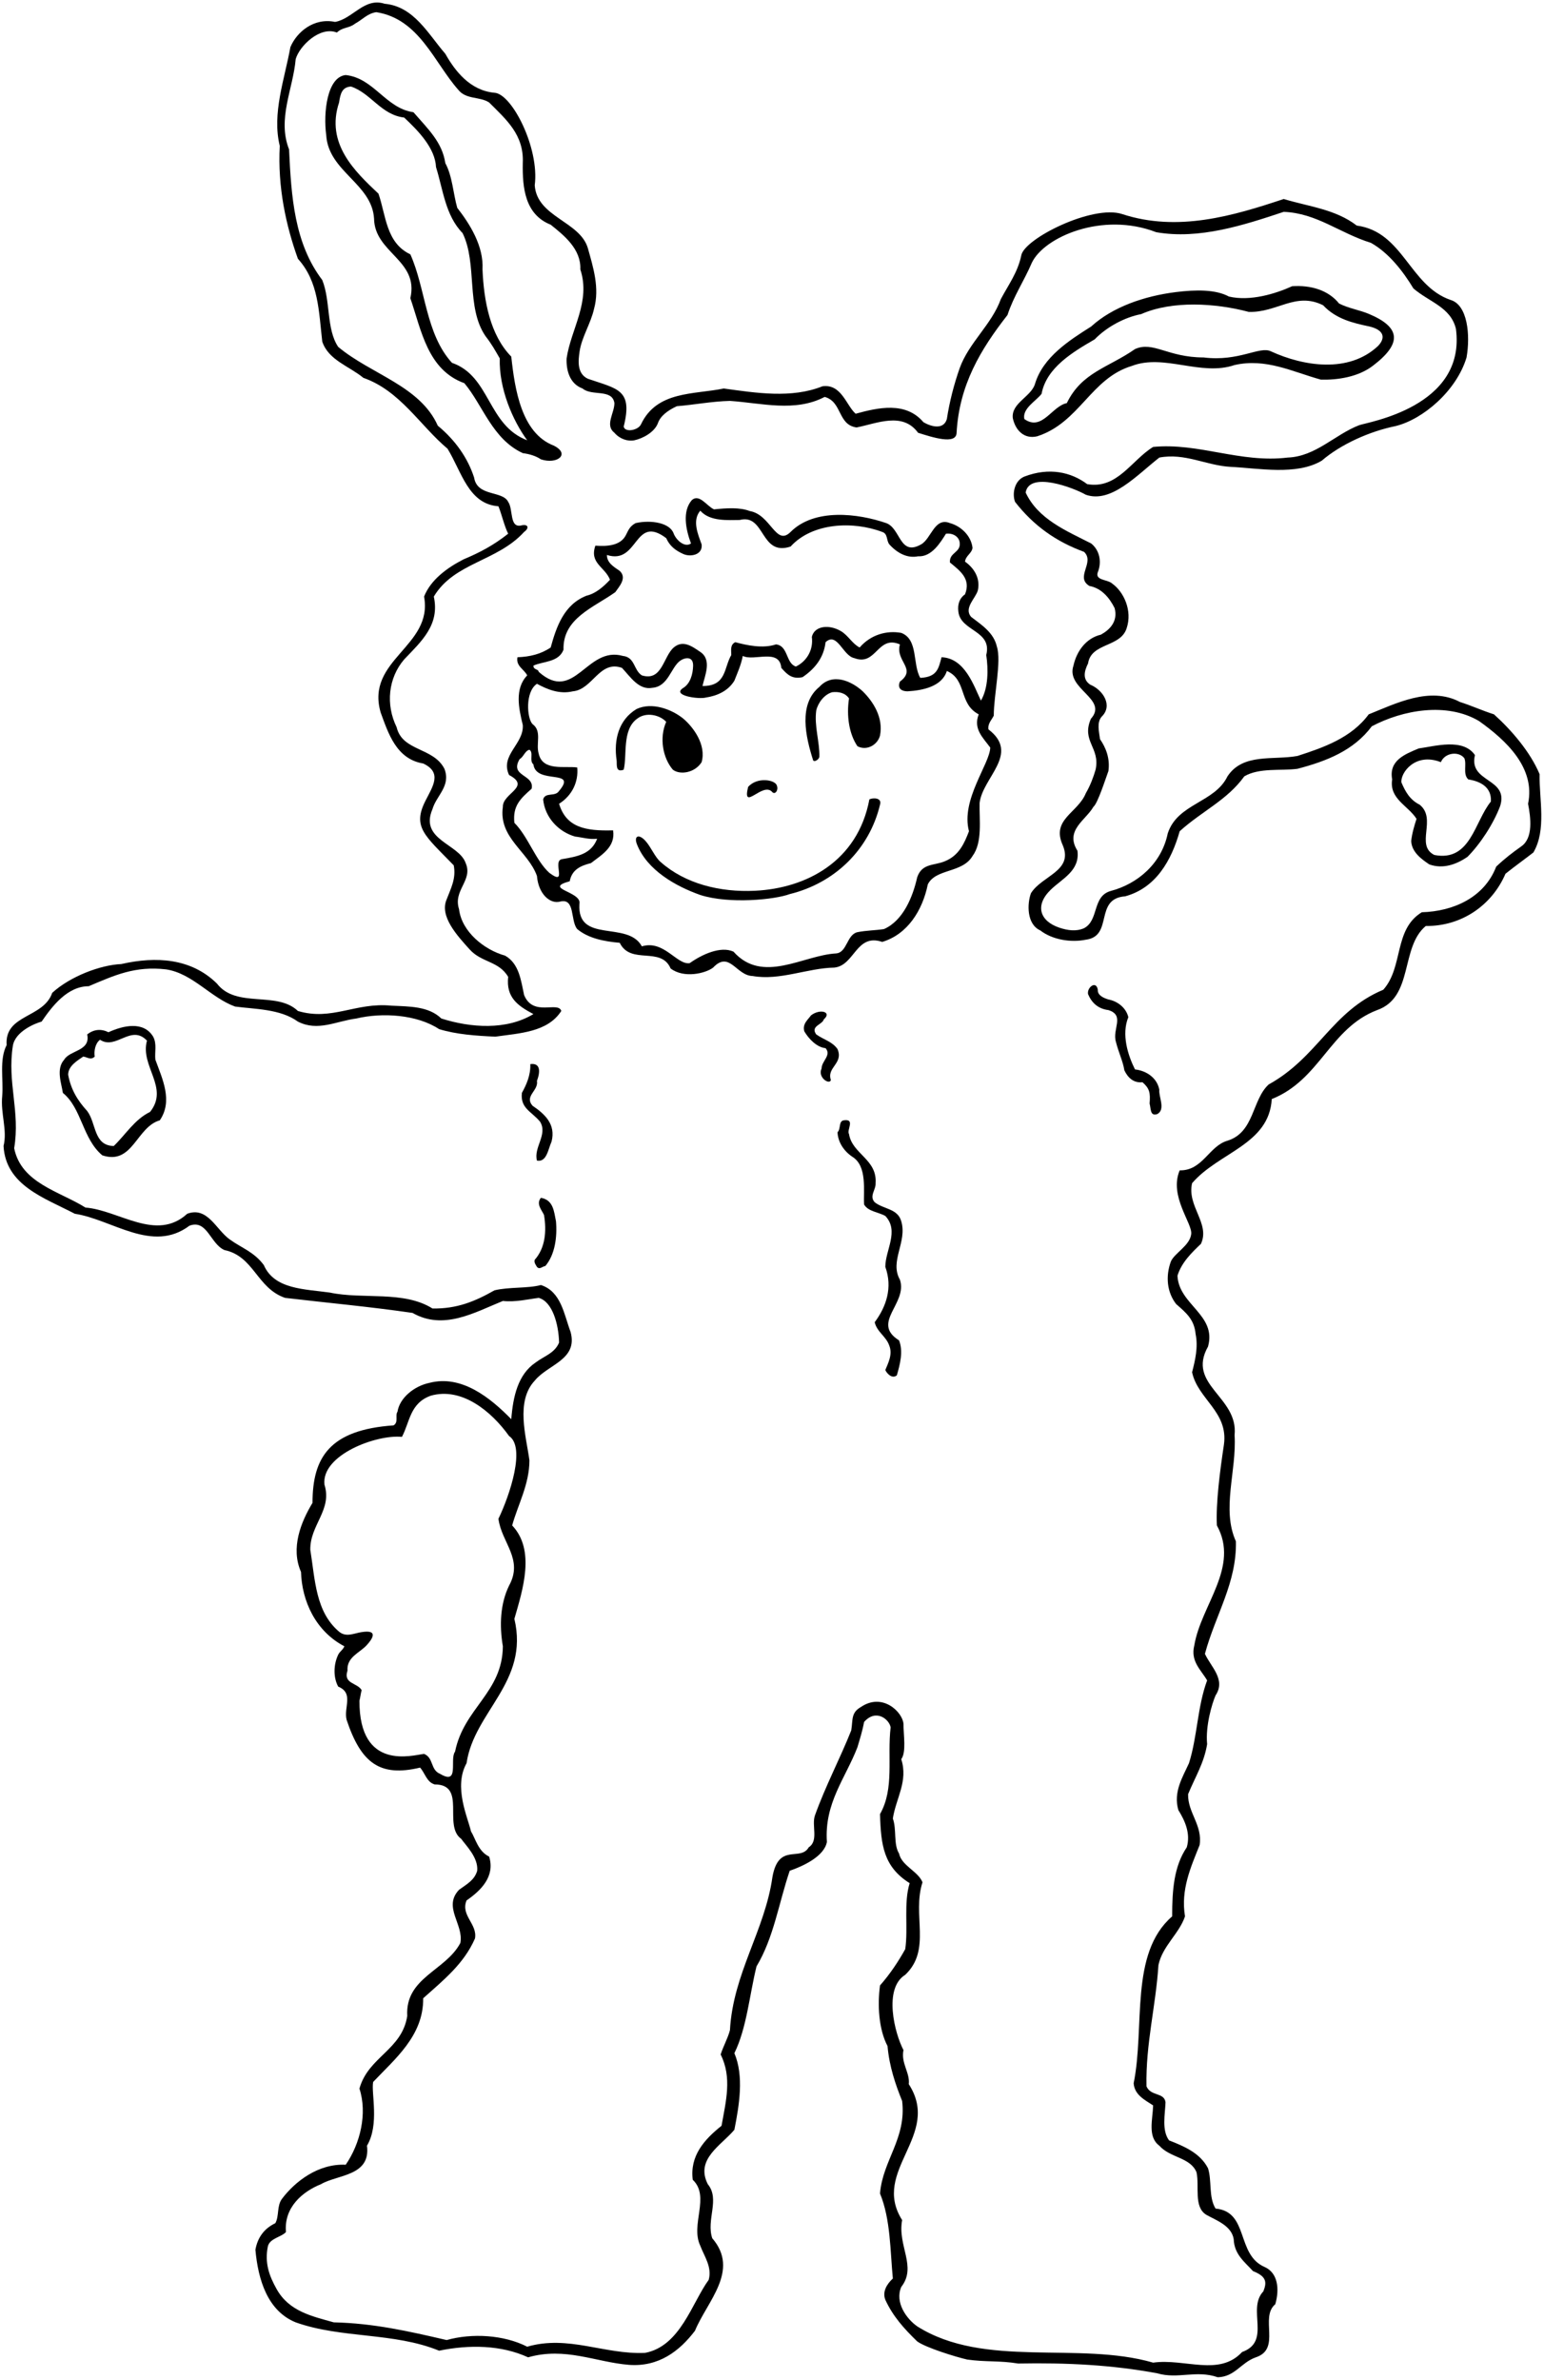 <?xml version="1.0" encoding="UTF-8"?>
<svg xmlns="http://www.w3.org/2000/svg" xmlns:xlink="http://www.w3.org/1999/xlink" width="436pt" height="672pt" viewBox="0 0 436 672" version="1.1">
<g id="surface1">
<path style=" stroke:none;fill-rule:nonzero;fill:rgb(0%,0%,0%);fill-opacity:1;" d="M 434.75 218.562 C 432.125 212.312 426.875 206.188 421.875 201.688 C 418.375 200.562 415.75 199.312 412.25 198.188 C 403.75 193.688 394 198.688 386.5 201.688 C 381.625 208.312 373.75 211.062 366.375 213.438 C 359.5 214.688 351 212.562 346.625 219.188 C 343 226.688 332.5 226.812 329.75 235.312 C 328 243.812 321.25 249.562 313.625 251.562 C 308.375 253.062 310.375 259.812 306.125 262.062 C 303.918 263.051 301.48 262.699 299.176 261.93 C 293.684 260.102 292.09 255.691 296.715 251.199 C 299.945 248.059 304.996 245.863 304.25 240.188 C 300.625 234.438 306.625 231.562 308.75 227.812 C 310 226.812 312.25 219.688 313 217.688 C 313.5 214.062 312.25 211.062 310.625 208.688 C 310.375 206.688 309.625 203.938 311.125 202.312 C 314.297 199.199 311.5 194.812 307.875 193.312 C 305.656 191.859 306.125 189.562 307.25 187.312 C 308.125 181.438 316.375 182.812 318.125 177.438 C 319.875 172.312 317.219 167.016 314.125 164.812 C 312.875 163.562 309.125 163.938 310 161.562 C 311.125 158.812 310.625 155.438 308.125 153.438 C 301 149.812 293.125 146.562 289.625 139.062 C 290.656 132.953 303.125 137.688 306.625 139.688 C 313.781 142.172 321 134.188 327.375 129.188 C 334.625 127.812 340.625 131.438 347.5 131.812 C 355.375 132.188 366.125 134.312 373.25 130.062 C 378.625 125.438 386.719 121.797 394.094 120.297 C 401.75 118.422 411.25 110.438 414.125 100.938 C 415.25 94.562 414.406 86.078 409.625 84.688 C 398 80.688 396.25 65.438 383.125 63.688 C 377.125 59.062 369.5 58.312 362.5 56.188 C 348.25 60.938 332.586 65.598 316.875 60.438 C 308.547 57.699 289.047 67.449 288.375 72.188 C 287.375 76.938 284.75 80.438 282.625 84.438 C 280 91.688 273.625 96.688 271 103.938 C 269.375 108.562 268.125 113.438 267.375 118.312 C 266.5 121.312 263.156 120.609 260.75 119.188 C 255.75 113.312 248 115.062 241.625 116.812 C 239 114.562 237.625 108.312 232.25 109.062 C 223.5 112.562 213.5 110.938 204.375 109.688 C 195.875 111.438 185.5 110.312 181 119.812 C 180.188 121.547 176.438 122.172 176.125 120.438 C 178.746 109.949 174.422 109.84 166 106.938 C 162.844 105.453 163.301 101.746 163.672 99.211 C 164.246 95.234 166.836 91.305 167.75 87.188 C 169.375 81.312 167.5 75.438 166 70.062 C 163.75 62.438 151.625 61.312 151 52.312 C 152.375 41.812 144.547 26.449 139.625 26.188 C 132.75 25.562 128.5 20.062 125.75 15.188 C 120.875 9.562 116.875 1.812 108.625 1.062 C 102.875 -0.812 99.625 5.312 94.625 6.188 C 88.625 4.938 83.781 9.047 82 13.312 C 80.375 22.312 76.75 32.062 79 41.188 C 78.375 52.812 80.75 63.688 84.125 73.062 C 90 79.562 90 87.812 91 96.438 C 92.75 101.688 98.5 103.312 102.625 106.688 C 113 110.312 118.625 120.188 126.375 126.688 C 130.375 133.188 132.25 142.312 140.75 142.938 C 141.75 145.438 142.375 148.438 143.5 150.688 C 139.375 153.938 135.625 155.938 130.875 157.938 C 126.25 160.312 121.625 163.688 119.75 168.438 C 122.375 182.562 103.125 186.188 107.5 201.188 C 109.625 206.938 111.875 214.312 119.5 215.562 C 124.93 218.109 122.238 221.977 120.188 226 C 116.352 233.504 119.902 235.836 128.125 244.312 C 128.875 248.062 127.25 250.938 126.125 253.938 C 124.047 258.699 129.125 264.188 132.625 268.062 C 136 271.812 140.875 271.312 143.5 275.812 C 142.875 281.562 146.125 283.938 150.625 286.312 C 143 290.938 132.875 290.188 124.625 287.562 C 121 284.062 115.625 284.188 110.5 283.938 C 100.375 282.938 93.75 288.312 84.125 285.438 C 78.125 279.688 66.75 284.812 61.25 277.688 C 54 270.562 44.125 269.938 34.25 272.188 C 28.297 272.449 19.797 275.699 14.75 280.312 C 12.25 287.562 1.25 286.312 1.875 295.062 C -0.25 299.188 1 304.688 0.625 309.438 C 0.125 314.438 2.125 319.062 1 323.562 C 1.625 334.688 12.5 338.188 21.125 342.688 C 31.75 344.312 43 353.938 53.5 346.062 C 58.5 344.188 59.375 351.188 63.375 352.938 C 71.75 354.688 72.5 363.688 80.5 366.438 C 92.125 367.812 104.5 368.938 116.5 370.688 C 125.25 375.688 134 370.562 142 367.312 C 145.625 367.688 149.125 366.812 152.125 366.438 C 155.969 367.484 157.75 373.812 157.875 379.062 C 156.625 382.062 153.75 382.812 151.25 384.688 C 146.25 388.062 144.875 394.312 144.375 400.688 C 138.5 394.688 130.375 388.062 121.25 390.438 C 117 391.312 112.844 394.672 112.25 398.562 C 111.5 399.688 112.625 401.562 111.125 402.438 C 93.082 403.707 88.25 411.461 88.25 424.312 C 85 429.688 82 437.062 85 443.812 C 85.25 452.062 89.125 460.562 97.25 464.812 C 96.75 465.938 96 466.188 95.5 467.188 C 94.125 470.062 94.125 473.688 95.5 476.188 C 100 478.062 97 482.062 97.875 485.562 C 101.922 497.695 107.203 501.805 118.625 499.062 C 120 500.562 120.5 503.188 122.75 503.812 C 131.875 503.812 125 515.438 130.25 519.188 C 131.438 520.922 135.125 524.438 134.75 528.188 C 134 530.812 131.875 531.938 129.625 533.562 C 125 538.438 131 543.312 130 548.562 C 125.875 556.438 114.375 558.312 115 569.188 C 113.5 578.812 104 580.688 101.5 589.688 C 103.781 596.703 101.75 605.188 97.625 611.188 C 89.875 610.812 83.312 615.922 79.625 620.812 C 78.125 622.812 78.875 625.688 77.75 627.688 C 74.625 629.188 72.75 631.688 72.125 635.188 C 72.875 643.562 75.5 652.438 83.5 655.688 C 96.5 660.312 111.125 658.438 124 663.688 C 132.5 661.938 141.5 662.062 149.125 665.562 C 159.625 662.562 168.25 666.938 177.625 667.688 C 186 668.312 191.875 663.812 196.25 658.062 C 199.625 649.812 209 641.062 201.125 631.938 C 199.375 626.688 203.375 620.938 199.875 616.688 C 196.25 609.562 203.75 605.688 207.375 601.312 C 208.75 594.312 210.125 586.188 207.375 579.688 C 210.875 572.562 211.625 563.312 213.625 555.188 C 218.5 547.062 219.875 537.438 223 528.188 C 227 526.812 232.75 524.062 233.5 520.062 C 232.75 509.062 238.75 502.062 242.125 493.312 C 242.75 491.188 243.547 488.699 244 486.188 C 247.375 482.328 251.125 485.453 251.5 487.688 C 250.5 496.188 252.625 504.938 248.5 512.188 C 248.75 520.938 249.5 527.062 256.875 531.688 C 255.125 537.312 256.5 544.312 255.625 550.312 C 253.75 553.688 251.375 557.312 248.5 560.562 C 247.75 566.062 248.125 572.938 250.625 577.688 C 251.125 583.438 252.875 588.562 254.75 593.188 C 256 603.812 249.25 609.938 248.5 619.312 C 251.5 626.562 251.375 635.562 252.125 643.312 C 250.375 644.938 249.125 647.062 250 649.312 C 252.125 653.938 255.25 657.438 259 661.062 C 261.375 662.812 269.875 665.453 273.125 666.188 C 278.375 666.938 282.25 666.438 287.5 667.312 C 301.375 667.062 313.875 667.688 326.75 670.062 C 332.625 671.812 337.75 669.062 343.875 671.188 C 348.75 671.062 350.375 667.062 354.625 665.562 C 361.875 663.188 355.625 654.312 360.125 650.562 C 361.375 646.188 360.812 641.703 357.125 640.062 C 349 636.562 352.75 624.438 343.25 623.562 C 341.25 620.312 342.25 615.688 341.125 612.188 C 338.875 607.812 334.25 605.938 330.125 604.312 C 328 601.438 329 596.938 329.125 593.562 C 328.75 590.688 325 591.938 323.75 589.062 C 323.5 577.062 326.375 566.438 327.125 554.812 C 328.25 549.438 333 545.938 334.625 541.062 C 333.375 533.562 336.25 527.188 338.75 520.938 C 339.625 515.312 335.375 511.812 335.5 506.562 C 337.5 501.688 340 497.812 340.875 492.438 C 340.375 487.312 342.219 481.078 343.25 478.688 C 346.25 474.188 341.875 470.562 340.25 466.938 C 343.25 455.812 349.25 446.938 349 435.188 C 344.875 426.062 349.25 415.312 348.625 405.188 C 349.75 394.312 335 391.062 341.125 380.188 C 343.625 371.188 332.875 368.438 332.5 360.188 C 333.625 356.438 336.625 353.562 339.125 351.188 C 341.797 345.449 335.125 340.562 336.625 334.062 C 344.125 325.312 358.375 323.188 359.125 310.312 C 372.875 304.812 375.5 290.312 388.875 285.188 C 399.25 281.562 395.375 267.438 402.625 261.438 C 412.625 261.562 421.25 255.688 425.125 246.688 C 428.125 244.312 430.25 242.812 433 240.688 C 436.75 234.312 434.625 225.688 434.75 218.562 Z M 128.5 494.562 C 126.875 496.688 129.875 504.188 124.25 500.812 C 121.5 499.688 122.5 496.312 119.75 495.188 C 116.5 495.562 101.438 500.141 101.5 480.188 C 101.75 479.203 101.875 478.062 102.125 477.188 C 100.875 475.062 96.875 475.438 98.125 471.688 C 97.859 467.867 101.508 466.699 103.504 464.547 C 104.98 462.961 107.223 459.926 101.918 460.84 C 99.848 461.195 97.711 462.309 95.75 460.688 C 89.125 455.062 89 446.188 87.625 437.562 C 87.5 430.562 93.875 426.312 91.625 419.188 C 90.656 410.766 106.375 404.938 113.5 405.688 C 115.75 401.438 115.75 396.188 121.625 394.062 C 130.375 391.562 138.75 398.438 143.75 405.438 C 148.469 408.578 144 422.062 140.75 428.812 C 141.625 435.562 147.875 440.188 143.75 447.688 C 141.25 452.812 141 458.938 142 464.812 C 141.875 477.938 131 482.188 128.5 494.562 Z M 429.625 238.938 C 427 240.812 425 242.312 422.5 244.688 C 419.125 253.438 410.375 257.312 401.5 257.562 C 393.5 262.438 396.375 272.938 390.625 279.438 C 376 285.562 372.25 298.438 358.25 306.188 C 353.5 310.562 354.25 319.688 346.625 322.062 C 341.375 323.562 339.625 330.562 333.125 330.438 C 330.047 337.699 336.797 345.449 336.375 348.438 C 336 351.688 331.625 353.812 330.625 356.188 C 329.125 360.312 329.5 364.812 332.125 368.188 C 335 370.688 337.25 372.562 337.625 376.688 C 338.375 380.312 337.5 384.062 336.625 387.438 C 338.25 395.062 346.875 398.562 345.625 407.812 C 344.5 415.312 343.312 424.359 343.625 430.688 C 350.125 442.438 339.125 453.188 337.25 464.562 C 336.125 469.062 339.125 471.438 340.875 474.438 C 338.125 481.812 338.125 490.312 335.75 497.812 C 334 501.688 331.25 505.938 332.75 511.062 C 334.625 514.062 336.25 517.688 335.125 521.562 C 331.5 526.938 331 533.562 331 541.062 C 318.875 551.562 323.375 572.188 320.125 588.188 C 320.375 591.438 323.125 592.812 325.625 594.438 C 325.5 598.438 324 603.312 327.375 605.812 C 330.5 609.312 336.125 609.062 337.875 613.312 C 338.75 617.312 337 623.062 340.625 625.312 C 343.25 626.812 347.75 628.312 348.375 632.188 C 348.531 636.508 351.453 638.605 353.82 641.215 C 357.844 642.797 357.688 644.516 356.75 646.938 C 352 651.938 359.125 661.062 350.75 664.062 C 344.25 671.062 334.625 665.812 325.625 667.062 C 304.5 660.938 278 668.812 259 656.812 C 255.969 654.672 252.625 650.062 254.5 645.688 C 259 639.938 253.375 634.062 254.75 626.812 C 245.875 612.812 266 602.938 256.625 588.438 C 257 585.188 254.375 582.562 255.125 578.812 C 252.625 574.062 249.406 561.391 255.625 557.562 C 263.125 550.438 257.5 540.688 260.5 531.438 C 259.25 528.312 254.625 526.812 253.875 523.312 C 252.25 520.688 253.25 516.562 252.125 513.438 C 253 507.688 256.5 502.938 254.5 496.688 C 255.969 494.672 255.125 489.938 255.125 486.688 C 254.875 483.422 249.25 477.797 243.125 481.938 C 240.25 483.562 240.875 485.562 240.375 488.562 C 237.25 496.438 233.125 504.188 230.125 512.562 C 229.125 515.438 231.25 519.688 228.375 521.562 C 226 525.688 219.875 520.141 218.125 529.938 C 216 545.062 207 557.188 206.125 573.188 C 205.5 575.562 204.25 577.688 203.5 580.062 C 206.75 586.562 205 593.188 203.75 600.188 C 198.875 604.062 194.75 608.688 195.625 615.438 C 200.625 620.188 194.875 628.062 197.75 634.062 C 198.875 637.062 201.125 640.062 200.125 643.688 C 195.375 650.188 192.125 662.438 182.125 664.312 C 170.625 664.812 160.5 659.188 148.875 662.562 C 142.25 659.188 133.25 658.688 126.125 660.688 C 115.375 658.188 105.5 655.938 94.25 655.688 C 88 653.938 81.625 652.562 78.125 646.312 C 75.969 642.484 74.719 638.891 75.625 634.312 C 76.125 631.938 79.375 631.688 80.75 630.188 C 80.125 623.188 85.5 618.734 90.625 616.688 C 95.25 613.938 104.75 614.438 103.625 605.812 C 107.219 599.828 104.75 590.812 105.375 587.812 C 111.375 581.438 119.625 574.812 119.5 564.188 C 125.375 558.938 131 554.438 134.125 547.312 C 134.875 543.188 130 540.812 131.75 536.562 C 135.75 533.812 139.875 529.812 138.125 524.188 C 135 522.688 134.25 519.047 133 517.062 C 132.125 513.188 128 504.516 131.75 497.812 C 133.875 483.188 149.5 474.938 145.25 457.062 C 147.625 448.812 151.25 437.688 144.625 430.688 C 146.25 424.812 149.5 419.062 149.5 412.312 C 148.625 405.688 145.5 395.688 151 389.812 C 154.75 385.188 163.25 383.938 161.125 376.062 C 159.25 371.062 158.469 364.672 152.75 362.812 C 149 363.812 143.75 363.312 139.625 364.312 C 134.125 367.438 129 369.562 122.125 369.438 C 114 364.312 102.5 366.938 93.125 364.938 C 86 363.938 77.5 364.062 74.5 357.188 C 71.75 353.438 68.125 352.312 64.875 349.938 C 61 347.188 58.625 340.562 52.875 342.688 C 44.125 350.688 33.625 341.688 24.125 340.938 C 16.75 336.312 6 334.062 4 324.188 C 5.75 313.812 2 305.688 3.625 295.312 C 4.25 291.234 9.875 288.938 11.75 288.438 C 14.75 284.062 19.047 278.449 25.047 278.449 C 32.422 275.324 38.125 272.688 46.875 273.688 C 54.375 274.812 59.5 281.688 66.375 284.188 C 71.875 284.938 79.125 284.812 84.125 288.438 C 89.75 291.312 94.875 288.312 100.625 287.562 C 108 285.812 117.75 286.438 124 290.562 C 128.875 292.062 134.375 292.438 139.875 292.688 C 146.797 291.699 154.625 291.438 158.5 285.438 C 157.625 282.562 150.547 287.199 148 280.938 C 147.125 276.938 146.625 272.062 142.625 269.812 C 136.75 268.188 130.375 263.062 129.625 256.688 C 127.875 251.312 133.625 248.578 131.5 243.688 C 129.625 238.188 118.375 237.188 122.125 228.438 C 123.25 224.562 127.375 221.938 125.5 217.062 C 122.375 210.938 113.625 212.188 112 205.312 C 108.875 198.938 109.625 191.438 114.125 186.188 C 119 181.062 124.25 176.438 122.5 168.438 C 128.25 158.812 140.375 158.562 148 150.188 C 149.562 149.047 149.094 147.953 147.375 148.312 C 143.75 149.312 145 143.812 143.5 141.688 C 141.875 138.438 134.75 140.312 133.875 134.812 C 132.125 129.438 128.75 124.438 123.625 120.188 C 118.625 108.938 104.75 105.688 95.5 97.938 C 92.125 92.938 93.375 84.938 91 79.062 C 83.125 68.688 82.25 55.562 81.625 42.188 C 78.25 33.562 82.75 25.188 83.5 16.688 C 84.562 12.953 90.375 7.312 95.125 9.188 C 96.875 7.562 98.5 8.062 100.25 6.688 C 102.5 5.438 103.75 3.812 106.25 3.438 C 118.375 5.312 122.625 17.688 129.375 25.312 C 131.625 28.188 135.5 27.188 138.125 28.938 C 143 33.812 148 38.062 147.625 46.062 C 147.5 53.062 148.25 60.562 155.5 63.438 C 159.25 66.438 164.125 70.312 163.875 76.062 C 166.875 85.188 161.25 92.812 160 101.188 C 159.875 104.359 160.75 108.312 164.5 109.688 C 167.125 111.938 172.875 109.688 173.5 113.812 C 173.5 116.688 170.75 120.062 173.5 122.188 C 175 123.938 177.25 124.688 179.125 124.312 C 181.5 123.812 184.75 122.062 185.75 119.562 C 186.438 117.484 188.469 115.922 191.125 114.688 C 195.875 114.312 201 113.312 206.125 113.188 C 215.125 113.812 224.5 116.438 232.875 112.062 C 237.875 113.438 236.5 119.938 241.875 120.688 C 247.625 119.562 254.875 116.188 259.25 122.188 C 263.156 123.422 270.047 125.699 270.125 122.188 C 270.875 108.688 276.875 98.688 284.5 88.938 C 286.25 83.562 289.125 79.438 291.375 74.188 C 294.797 66.949 311.281 59.672 326.5 65.562 C 338.625 67.688 351.25 63.562 362.5 59.812 C 371.875 60.188 378.25 65.812 387.125 68.562 C 392.25 71.438 396.25 76.688 399.125 81.438 C 403.625 85.312 409.625 86.688 411.125 92.812 C 414.094 114.984 386.055 119.18 383.77 120.062 C 376.914 122.719 371.5 128.906 363.625 129.188 C 350.25 130.812 338.5 124.938 325.625 126.188 C 319.5 129.938 315.5 138.188 307 136.688 C 302.5 133.312 296.281 131.859 289.25 134.562 C 286.5 135.688 285.75 139.312 286.625 141.688 C 291.875 148.438 298.25 152.938 306.125 155.812 C 309.25 158.812 303.5 162.938 307.625 165.438 C 311 166.062 313.25 168.688 314.75 171.688 C 315.75 175.438 313.375 177.812 310.875 179.188 C 306.625 180.188 304 183.938 303.125 187.938 C 300.875 194.562 313.09 197.34 308.047 202.949 C 305.297 209.324 310.75 211.062 309.375 217.312 C 308.781 219.359 307.875 221.812 306.625 223.938 C 304.375 229.562 296.75 231.312 300.125 238.688 C 303.125 245.938 294.25 247.188 291.125 252.188 C 290.031 255.141 289.875 260.938 293.75 262.688 C 297.125 265.312 302.375 266.188 306.625 265.312 C 314.5 264.312 308.875 253.688 317.75 253.062 C 326.375 250.688 330.75 243.062 333.125 234.688 C 339.5 228.938 346.5 225.938 351.375 219.188 C 355.625 216.688 361.75 217.688 366.375 217.062 C 374.5 214.938 382.25 211.938 387.375 205.062 C 396.125 200.438 408.5 198.188 417.625 203.562 C 425.375 209.062 433.625 216.812 431.5 226.938 C 432.25 230.812 433 236.562 429.625 238.938 "/>
<path style=" stroke:none;fill-rule:nonzero;fill:rgb(0%,0%,0%);fill-opacity:1;" d="M 156.375 125.812 C 147.25 122.312 145.375 109.938 144.375 100.688 C 138.375 94.562 136.625 84.938 136.25 76.062 C 136.625 69.438 132.625 63.188 129.125 58.688 C 128 54.812 127.75 49.688 125.75 46.062 C 124.875 40.188 121 36.562 116.75 31.688 C 108.875 30.562 105.625 22.062 97.625 21.188 C 92.375 21.703 91.25 31.812 92.125 38.188 C 92.75 48.438 105 51.812 105.625 61.688 C 105.75 71.438 118.375 73.438 115.875 84.188 C 119 93.312 120.75 104.438 131.125 108.188 C 136.375 114.438 139 123.938 147.625 127.938 C 149.5 128.188 151.25 128.688 152.75 129.688 C 157.332 131.215 161.156 128.203 156.375 125.812 Z M 127.625 102.438 C 120.125 94.188 120.25 81.562 115.875 71.812 C 109 68.562 109 60.812 106.875 54.688 C 100.25 48.438 91.875 40.562 95.75 28.938 C 96.125 26.391 96.625 24.562 99.125 24.438 C 104.75 26.312 107.625 32.438 114.125 33.188 C 118.125 36.938 122.875 41.812 123.125 47.188 C 125.125 53.562 125.75 60.812 130.625 65.812 C 134.875 74.438 131.5 86.812 137.125 94.938 C 138.875 97.188 139.75 98.812 141.125 101.188 C 140.875 109.688 144.75 118.688 148.875 124.312 C 137.625 120.062 138.5 106.188 127.625 102.438 "/>
<path style=" stroke:none;fill-rule:nonzero;fill:rgb(0%,0%,0%);fill-opacity:1;" d="M 292.875 123.188 C 304.875 119.312 308 106.812 319.625 103.312 C 328.75 99.812 339.125 106.312 348.625 103.062 C 357.5 101.062 364.875 104.938 373 107.188 C 377.75 107.312 383.5 106.438 387.625 103.312 C 395.938 97.008 395.641 92.445 386.547 88.629 C 383.879 87.504 380.848 87.082 378.125 85.688 C 375.125 81.938 370.188 80.453 364.875 80.812 C 360.227 82.934 353.043 85.141 347.027 83.727 C 343.312 81.703 337.703 81.766 332.078 82.465 C 323.074 83.582 314.152 86.691 308.125 92.188 C 302 96.062 294.5 100.812 292.25 108.438 C 291.125 112.062 285.5 113.812 286 118.062 C 286.75 121.562 289.25 124.047 292.875 123.188 Z M 294.125 111.188 C 295.5 103.812 302.875 99.438 309.125 95.812 C 312.5 92.312 317.625 89.562 322.25 88.688 C 331 84.812 343.25 85.562 352.625 88.062 C 360.625 88.312 365.875 82.312 373.625 86.188 C 377.25 90.062 382 91.188 386.75 92.188 C 390.922 93.203 391.281 95.453 389.125 97.688 C 380.875 105.438 368.125 103.438 358.875 99.188 C 355.656 97.641 349.875 102.172 339.875 100.922 C 329.719 100.922 325.656 96.234 320.5 98.562 C 313 103.812 305.5 105.062 301.25 113.812 C 297 114.688 294.25 121.859 289.25 118.312 C 288.625 115.312 292.625 113.188 294.125 111.188 "/>
<path style=" stroke:none;fill-rule:nonzero;fill:rgb(0%,0%,0%);fill-opacity:1;" d="M 279.125 205.938 C 278.875 204.312 280 203.312 280.625 202.062 C 280.625 196.188 282.844 186.703 281.5 182.562 C 280.625 178.688 277.375 176.562 274.25 174.188 C 272.062 171.703 275.5 168.938 276.125 166.688 C 276.875 163.312 275.125 160.438 272.5 158.562 C 272.75 156.812 274.375 156.312 274.625 154.688 C 274.25 151.312 271.438 148.578 268.25 147.688 C 263.875 145.938 263 152.062 260.125 153.688 C 254 157.188 254.375 149.188 250.25 147.688 C 242.25 144.938 230 143.438 223.25 150.188 C 219.094 154.359 217.688 145.297 211.719 144.289 C 208.879 143.207 205.297 143.445 201.625 143.812 C 199.625 142.938 197.5 139.312 195.375 141.188 C 192.625 144.312 193.625 149.438 195.125 153.438 C 193.375 154.688 191 152.562 190.25 150.688 C 189.25 147.641 183.938 146.703 179.5 147.688 C 177.875 148.562 177.5 149.562 176.75 151.062 C 175.25 154.062 171.5 154.312 168.125 154.062 C 166.375 159.062 170.875 160.062 172.25 163.688 C 170.375 165.688 168.25 167.562 165.625 168.188 C 159.25 170.688 157.125 176.938 155.5 182.812 C 152.75 184.688 149.625 185.438 146.125 185.562 C 145.625 188.062 148 188.938 148.875 190.688 C 145.25 194.438 146.5 200.062 147.625 204.688 C 148 210.062 141.125 213.188 143.75 218.812 C 150.125 222.188 141.875 223.938 142 227.812 C 140.75 236.562 149.125 240.312 151.625 247.312 C 152.047 252.449 155.344 255.297 158.125 254.562 C 162.5 253.438 161 259.938 163 262.312 C 166.125 264.938 170.625 265.812 175 266.188 C 178.125 272.562 186.625 267.062 189.375 273.438 C 193.125 276.312 199.25 274.828 201.375 273.188 C 206 268.312 207.875 275.438 212.5 275.562 C 220.25 276.938 228 273.312 235.625 273.188 C 241.375 272.562 241.75 263.438 249.125 265.938 C 256.25 263.812 260.5 257.062 262 249.688 C 264.25 245.188 271.75 246.562 274.625 241.688 C 277.5 237.812 276.5 231.438 276.625 226.688 C 277.5 219.438 288.125 212.812 279.125 205.938 Z M 159.125 183.438 C 158.875 174.562 167.625 171.562 173.75 167.188 C 174.875 165.562 177.125 163.188 175 161.188 C 173.375 160.062 171.375 158.938 171.375 156.688 C 180.375 159.562 179 145.062 188.125 151.938 C 189.125 154.188 190.75 155.438 193 156.438 C 195 157.312 198.5 156.688 198.125 153.688 C 197.125 150.938 195.375 146.938 197.75 144.188 C 200.5 147.312 205.625 146.812 208.875 146.812 C 216.125 144.938 214.625 157.188 223.25 154.312 C 229.375 147.562 240.875 147.062 249.125 150.188 C 250.75 150.688 250.25 152.562 251.125 153.688 C 253.375 156.188 256.25 157.688 259.25 157.062 C 263.125 157.312 265.625 153.062 267.125 150.688 C 269.125 150.438 270.812 151.547 271 153.188 C 271.375 156.062 268 155.938 268.25 158.812 C 271.125 161.188 274.25 163.438 272.5 167.812 C 271 168.812 270.344 170.609 270.625 172.688 C 271.25 178.312 280.25 177.938 278.5 184.938 C 279.094 188.891 279.125 194.188 277 197.812 C 275 193.688 272.5 185.812 265.875 185.562 C 265.031 188.734 264.656 191.156 259.875 191.391 C 257.625 187.516 259.375 180.562 254.5 178.688 C 250.375 177.938 245.875 179.188 242.75 182.812 C 240.695 181.785 239.547 179.43 237.477 178.199 C 234.156 176.227 230 176.66 229.25 179.812 C 229.75 183.688 227.625 186.812 224.75 188.188 C 221.875 187.312 222.625 182.312 219.125 181.938 C 215.375 183.188 210.875 182.188 207.625 181.312 C 206.125 182.062 206.5 183.562 206.5 184.938 C 204.375 188.562 205.188 193.734 198.375 193.688 C 199 190.812 201.125 186.312 197.75 184.062 C 195.375 182.438 192.844 180.609 190.25 182.812 C 187.25 185.438 187 192.438 181.25 190.688 C 178.875 189.188 179.375 185.562 175.875 185.188 C 165.625 182.312 162.25 198.688 152.125 189.688 C 152 188.812 150.625 189.188 150.625 187.938 C 153.25 186.688 157.75 187.062 159.125 183.438 Z M 155.125 246.438 C 151.25 242.938 149.125 236.188 145.25 232.312 C 144.75 227.562 146.875 225.562 150.125 222.688 C 151 218.562 143.75 219.312 146.75 214.312 C 147.875 213.688 148.25 211.938 149.5 211.688 C 150.75 212.438 149.375 214.812 150.625 215.812 C 151.375 221.688 163.25 216.938 157.875 223.312 C 156.75 225.062 154 223.562 153.375 225.688 C 153.875 230.812 157.688 234.828 162.375 236.188 C 164.5 236.438 166.375 237.062 168.625 236.812 C 167 241.062 163.25 241.812 158.75 242.562 C 155.75 242.938 160.5 250.453 155.125 246.438 Z M 273.625 234.688 C 272.375 237.938 270.875 241.562 266.75 243.188 C 263.75 244.438 260.375 243.688 259 247.688 C 257.75 253.312 255 259.938 249.625 262.312 C 247.25 262.688 244.625 262.688 242.125 263.188 C 239.094 263.891 239.25 268.891 236.125 269.188 C 226.75 269.688 215.375 277.938 207.125 268.688 C 203.469 267.016 198.156 269.516 194.75 271.938 C 191.125 272.484 187.5 265.312 181.25 267.188 C 177.25 259.812 162.875 266.562 163.625 255.188 C 164.375 251.688 153.125 250.938 160.875 248.812 C 161.5 245.562 163.875 244.438 166.875 243.688 C 169.75 241.438 173.875 239.188 173.125 234.438 C 165.188 234.672 159.875 233.562 157.875 226.938 C 161.625 224.562 163.375 220.688 163 216.688 C 159.5 216.188 153.25 217.812 152.125 212.812 C 151.25 209.938 153.125 206.438 150.375 204.438 C 148.781 202.797 148.25 195.312 151.625 193.062 C 154.625 194.688 158 196.062 161.75 195.188 C 167.375 194.688 169.25 186.312 175.625 188.562 C 178 191.062 180.375 194.938 184.25 194.188 C 188.684 193.816 189.434 188.535 191.992 186.609 C 193.27 185.648 195.781 185.121 195.723 187.953 C 195.676 190.363 194.895 192.992 193 194.188 C 189.406 196.391 197.375 197.484 199.289 196.949 C 202.547 196.453 205.594 195.094 207.375 192.188 C 208.25 189.938 209.25 187.812 209.75 185.188 C 212.875 186.812 220.125 182.938 220.625 188.562 C 222.375 190.562 223.75 191.812 226.625 191.188 C 230.125 188.812 232.625 185.688 233.125 181.312 C 236.438 178.266 238 185.188 241.25 185.812 C 247.5 188.188 247.75 179.188 254.125 181.938 C 252.75 186.688 259 188.812 254.125 192.438 C 253.5 193.812 253.938 195.141 256.25 195.188 C 260.625 194.938 266 193.812 267.375 189.438 C 273.125 191.938 270.625 198.688 276.375 201.688 C 274.75 205.812 277.625 208.312 279.625 211.062 C 279.562 215.609 271.25 225.812 273.625 234.688 "/>
<path style=" stroke:none;fill-rule:nonzero;fill:rgb(0%,0%,0%);fill-opacity:1;" d="M 231.375 193.938 C 225.375 198.812 227.5 208.062 229.625 214.688 C 229.98 215.246 231.25 214.438 231.375 213.688 C 231.5 209.562 229.875 204.938 230.5 200.562 C 231 198.438 232.75 196.062 235 195.438 C 236.75 195.246 238.625 195.562 239.75 197.188 C 239 202.062 239.75 207.188 242.125 210.688 C 244.75 212.062 247.789 210.348 248.5 207.688 C 249.5 202.562 246.539 198.059 243.625 195.188 C 240.5 192.328 235.125 189.812 231.375 193.938 "/>
<path style=" stroke:none;fill-rule:nonzero;fill:rgb(0%,0%,0%);fill-opacity:1;" d="M 188.125 203.812 C 186.125 208.312 187.164 213.996 190 217.312 C 192.062 218.891 196.25 218.188 198.125 215.188 C 199.5 210.312 195.812 205.348 193 202.938 C 189.625 200.188 184.039 198.16 179.75 200.188 C 174.75 203.188 173.25 208.812 174.125 214.688 C 174.25 215.871 173.75 218.188 176.125 217.312 C 177.125 213.188 175.625 206.078 179.875 202.953 C 182.48 200.871 186.438 201.91 188.125 203.812 "/>
<path style=" stroke:none;fill-rule:nonzero;fill:rgb(0%,0%,0%);fill-opacity:1;" d="M 416.5 213.188 C 413.125 208.312 405.25 210.688 400.625 211.312 C 396.75 212.938 392.125 214.688 393.125 220.062 C 392.25 225.562 397.625 227.438 400 231.188 C 399.375 233.188 398.75 235.188 398.5 237.438 C 398.625 240.562 401.375 242.562 403.625 244.062 C 407.5 245.438 411.25 244.062 414.375 241.938 C 418 238.312 421.75 232.562 423.625 227.562 C 426.125 219.562 414.625 221.062 416.5 213.188 Z M 421 226.312 C 416.375 231.938 415.281 243.391 405.031 241.391 C 399.531 238.641 405.875 231.188 400.875 227.188 C 398.125 225.812 396.875 223.562 395.75 220.938 C 395.375 218.312 399.562 212.328 406.875 215.188 C 408 212.484 411.906 212.016 413.5 214.062 C 414.25 215.812 413 218.562 414.625 220.062 C 418.156 220.609 421.25 222.312 421 226.312 "/>
<path style=" stroke:none;fill-rule:nonzero;fill:rgb(0%,0%,0%);fill-opacity:1;" d="M 218.125 223.688 C 218.938 224.41 219.875 223.062 219.375 221.812 C 218.961 220.148 213.789 219.254 211.25 222.188 C 209.5 229.438 215.5 220.438 218.125 223.688 "/>
<path style=" stroke:none;fill-rule:nonzero;fill:rgb(0%,0%,0%);fill-opacity:1;" d="M 245.5 225.688 C 242.211 243.227 227.656 250.797 213.207 251.496 C 203.191 251.98 193.441 249.457 186.625 243.438 C 184.973 242.117 183.867 239.16 182.227 237.375 C 180.34 235.324 178.938 236.047 179.875 238.41 C 182.754 245.691 190.762 250.207 197.75 252.688 C 205.969 255.316 218.832 253.996 223 252.438 C 235.75 249.312 245.5 239.812 248.5 227.188 C 249.125 225.188 246.5 225.188 245.5 225.688 "/>
<path style=" stroke:none;fill-rule:nonzero;fill:rgb(0%,0%,0%);fill-opacity:1;" d="M 327.375 307.688 C 326.75 304.312 323.75 302.312 320.5 301.938 C 318.5 297.938 316.625 292.062 318.625 287.188 C 318 284.562 315.625 282.688 313 282.188 C 311.75 281.812 309.875 281.062 310 279.438 C 309.547 276.699 306.875 278.812 307.25 280.688 C 308.25 283.062 310 284.812 313 285.188 C 317.75 286.688 314 290.562 315.125 294.188 C 315.875 297.188 317.125 299.688 317.5 302.188 C 318.5 304.312 320.125 305.812 322.625 305.562 C 324.625 307.312 324.875 308.562 324.625 311.562 C 325.031 313.109 324.75 315.188 326.75 314.562 C 329.25 313.312 327.125 309.562 327.375 307.688 "/>
<path style=" stroke:none;fill-rule:nonzero;fill:rgb(0%,0%,0%);fill-opacity:1;" d="M 236.5 296.188 C 235 294.062 232.625 293.562 230.5 292.062 C 228.75 289.688 232.25 289.312 232.625 287.812 C 235.047 285.699 231.547 284.699 229 286.688 C 228.25 287.812 226.5 289.062 227.125 291.188 C 228.375 293.312 230.625 295.688 233.125 295.938 C 234.875 297.938 232 299.562 232 301.688 C 230.812 304.203 234.25 306.391 234.625 304.938 C 233.375 301.312 238.25 300.312 236.5 296.188 "/>
<path style=" stroke:none;fill-rule:nonzero;fill:rgb(0%,0%,0%);fill-opacity:1;" d="M 43.25 292.688 C 40.5 288.188 34.75 289.562 30.625 291.438 C 28.625 290.438 26.5 290.562 24.625 292.062 C 25.625 296.812 19.75 296.438 18.125 299.188 C 15.75 301.812 17.375 305.938 17.75 308.562 C 23.125 312.938 23.25 321.438 28.875 326.188 C 37.5 329.062 38.5 318.188 45.125 316.312 C 48.875 310.812 45.875 304.688 43.875 299.188 C 43.625 297.062 44.375 294.812 43.25 292.688 Z M 42.375 313.938 C 38 316.062 35.5 320.312 32.125 323.562 C 26.375 323.438 27.25 317.188 24.625 313.688 C 21.875 310.688 20 307.562 19.25 303.438 C 19.25 300.938 21.875 299.438 23.5 298.312 C 24.625 298.438 25.625 299.438 26.75 298.312 C 26.5 296.812 26.875 294.562 28.25 293.562 C 32.75 296.562 37 289.062 41.5 293.812 C 39.5 301.062 47.875 307.062 42.375 313.938 "/>
<path style=" stroke:none;fill-rule:nonzero;fill:rgb(0%,0%,0%);fill-opacity:1;" d="M 152.5 316.688 C 154.75 320.312 150.625 323.938 151.625 327.688 C 154.375 328.188 154.75 324.562 155.75 322.312 C 157 317.438 153.875 314.562 150.375 312.188 C 148 309.438 152.125 307.938 151.625 305.188 C 152.688 302.328 152.5 300.062 149.75 300.438 C 149.875 303.562 148.625 306.312 147.375 308.562 C 146.875 312.938 150.125 313.812 152.5 316.688 "/>
<path style=" stroke:none;fill-rule:nonzero;fill:rgb(0%,0%,0%);fill-opacity:1;" d="M 254.5 344.812 C 253.5 341.188 249.5 341.438 247 339.438 C 245.375 337.688 247.375 335.938 247.25 334.062 C 247.75 327.312 240.625 325.812 239.75 320.188 C 239 319.062 241.625 315.812 238.25 316.312 C 236.75 316.562 237.5 318.688 236.5 319.688 C 236.625 322.438 238.25 324.938 240.625 326.562 C 245 329.188 243.75 336.312 244 340.062 C 245.125 342.062 248 342.188 250 343.312 C 254 347.562 250 352.938 250 357.688 C 252.125 363.562 250.25 368.938 247 373.312 C 247.625 376.062 250.25 377.312 251.125 379.938 C 252.125 382.438 250.75 384.938 250 386.812 C 250.375 387.688 251.875 389.438 253.25 388.312 C 254.125 385.312 255.125 381.562 253.875 378.438 C 245.875 373.438 256.375 368.062 254.125 361.312 C 251.125 356.062 256.25 350.688 254.5 344.812 "/>
<path style=" stroke:none;fill-rule:nonzero;fill:rgb(0%,0%,0%);fill-opacity:1;" d="M 152.75 338.188 C 151.25 339.938 153.125 341.812 153.625 343.062 C 154.375 347.562 154 352.312 151 355.688 C 150.75 356.438 151.25 357.062 151.625 357.688 C 152.375 358.562 153.125 357.562 154 357.438 C 156.75 354.188 157.375 349.188 157 344.812 C 156.438 342.016 156.25 338.812 152.75 338.188 "/>
</g>
</svg>
